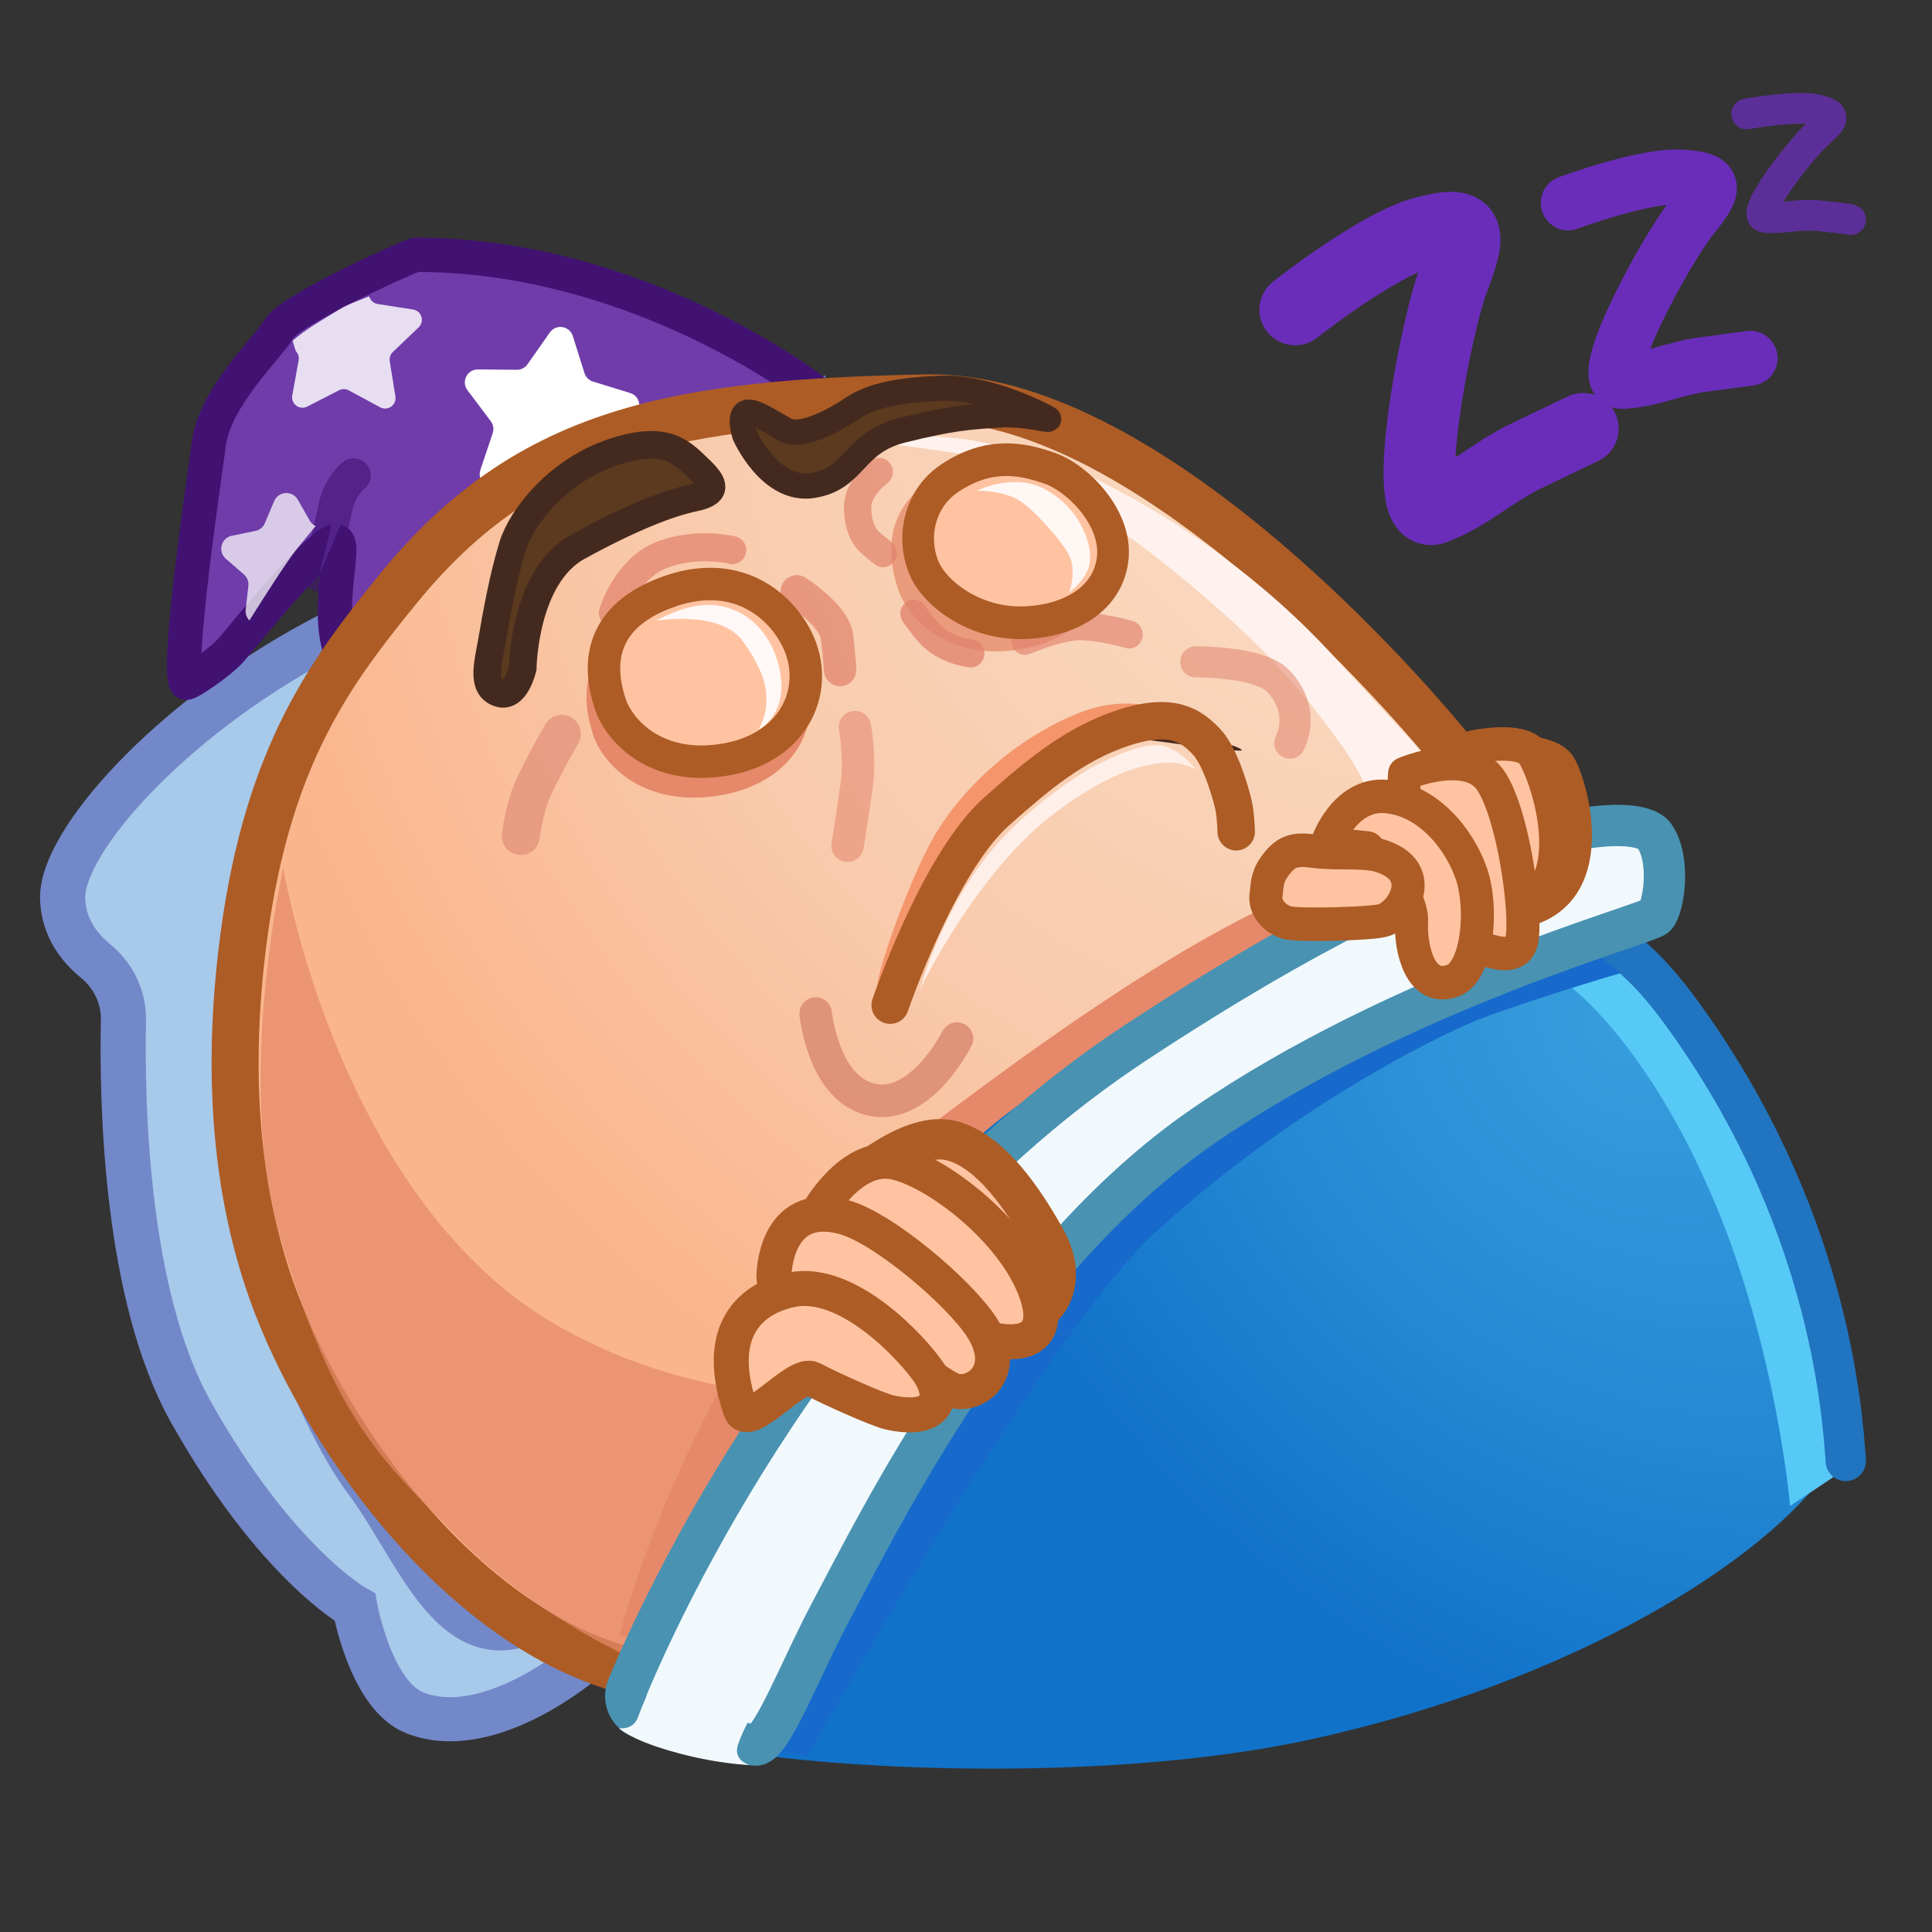 <svg xmlns="http://www.w3.org/2000/svg" xmlns:xlink="http://www.w3.org/1999/xlink" viewBox="0 0 512 512" width="512" height="512" style="width: 100%; height: 100%; transform: translate3d(0,0,0); content-visibility: visible;" preserveAspectRatio="xMidYMid meet"><rect x="0" y="0" width="512" height="512" fill="#333333" stroke="none"/><defs><clipPath id="__lottie_element_2"><rect width="512" height="512" x="0" y="0"></rect></clipPath><radialGradient id="__lottie_element_8" spreadMethod="pad" gradientUnits="userSpaceOnUse" cx="180.5" cy="-153.469" r="283.499" fx="103.215" fy="-82.778"><stop offset="0%" stop-color="rgb(55,158,221)"></stop><stop offset="55%" stop-color="rgb(36,136,211)"></stop><stop offset="100%" stop-color="rgb(17,114,201)"></stop></radialGradient><radialGradient id="__lottie_element_35" spreadMethod="pad" gradientUnits="userSpaceOnUse" cx="144.605" cy="-186.93" r="336.408" fx="144.605" fy="-186.93"><stop offset="0%" stop-color="rgb(249,223,201)"></stop><stop offset="64%" stop-color="rgb(249,202,171)"></stop><stop offset="100%" stop-color="rgb(250,181,140)"></stop></radialGradient></defs><g clip-path="url(#__lottie_element_2)"><g style="display: block;" transform="matrix(0.951,0,0,0.929,-15.816,78.473)" opacity="1"><g opacity="1" transform="matrix(1,0,0,1,176.275,222.048)"><path fill="rgb(167,201,234)" fill-opacity="1" d=" M66.074,-190.593 C66.074,-190.593 -30.246,-146.175 -71.235,-123.661 C-112.223,-101.147 -142.82,-66.242 -142.193,-49.986 C-141.875,-41.743 -137.408,-36.052 -133.081,-32.444 C-128.051,-28.251 -125.117,-22.059 -125.247,-15.512 C-125.724,8.46 -124.597,63.126 -106.493,96.184 C-82.793,139.46 -60.741,151.98 -60.741,151.98 C-60.741,151.98 -56.374,177.172 -44.001,182.11 C-22.745,190.593 3.982,166.487 3.982,166.487 C3.982,166.487 146.819,114.039 146.819,114.039 C146.819,114.039 66.074,-190.593 66.074,-190.593z"></path><path stroke-linecap="butt" stroke-linejoin="miter" fill-opacity="0" stroke-miterlimit="10" stroke="rgb(115,136,201)" stroke-opacity="1" stroke-width="12.582" d=" M66.074,-190.593 C66.074,-190.593 -30.246,-146.175 -71.235,-123.661 C-112.223,-101.147 -142.82,-66.242 -142.193,-49.986 C-141.875,-41.743 -137.408,-36.052 -133.081,-32.444 C-128.051,-28.251 -125.117,-22.059 -125.247,-15.512 C-125.724,8.46 -124.597,63.126 -106.493,96.184 C-82.793,139.46 -60.741,151.98 -60.741,151.98 C-60.741,151.98 -56.374,177.172 -44.001,182.11 C-22.745,190.593 3.982,166.487 3.982,166.487 C3.982,166.487 146.819,114.039 146.819,114.039 C146.819,114.039 66.074,-190.593 66.074,-190.593z"></path></g><g opacity="1" transform="matrix(1,0,0,1,136.827,244.024)"><path fill="rgb(115,136,201)" fill-opacity="1" d=" M-6.438,-143.395 C-6.438,-143.395 -60.517,-101.237 -60.003,-38.499 C-59.445,29.572 -35.453,80.904 -23.178,97.643 C-10.903,114.381 -1.975,141.163 18.111,142.279 C38.198,143.395 60.516,114.381 60.516,114.381 C60.516,114.381 9.184,-85.367 9.184,-85.367 C9.184,-85.367 -6.438,-143.395 -6.438,-143.395z"></path></g></g><g style="display: block;" transform="matrix(0.944,0,0,0.944,24.217,44.804)" opacity="1"><g opacity="1" transform="matrix(1,0,0,1,112.027,86.662)"><path fill="rgb(111,60,170)" fill-opacity="1" d=" M91.132,-24.154 C91.132,-24.154 42.212,-62.597 -20.95,-62.597 C-21.988,-62.597 -56.092,-47.32 -59.328,-41.852 C-62.563,-36.383 -77.248,-22.838 -79.035,-9.697 C-80.822,3.445 -87.961,51.851 -85.49,57.5 C-85.207,58.146 -75.898,51.903 -72.781,48.32 C-69.664,44.738 -48.481,18.402 -43.621,17.777 C-38.761,17.151 -51.474,48.475 -34.457,58.453 C-27.391,62.597 3.994,42.712 3.994,42.712 C3.994,42.712 91.132,-24.154 91.132,-24.154z"></path><path stroke-linecap="round" stroke-linejoin="round" fill-opacity="0" stroke="rgb(65,18,114)" stroke-opacity="1" stroke-width="9.626" d=" M91.132,-24.154 C91.132,-24.154 42.212,-62.597 -20.95,-62.597 C-21.988,-62.597 -56.092,-47.32 -59.328,-41.852 C-62.563,-36.383 -77.248,-22.838 -79.035,-9.697 C-80.822,3.445 -87.961,51.851 -85.49,57.5 C-85.207,58.146 -75.898,51.903 -72.781,48.32 C-69.664,44.738 -48.481,18.402 -43.621,17.777 C-38.761,17.151 -51.474,48.475 -34.457,58.453 C-27.391,62.597 3.994,42.712 3.994,42.712 C3.994,42.712 91.132,-24.154 91.132,-24.154z"></path></g><g opacity="1" transform="matrix(1,0,0,1,71.29,96.886)"><path fill="rgb(111,60,170)" fill-opacity="1" d=" M7.323,-16.871 C7.323,-16.871 -1.563,-7.843 -2.775,-1.911 C-3.987,4.022 -7.323,16.871 -7.323,16.871"></path></g><g opacity="0.59" transform="matrix(1,0,0,1,71.29,96.886)"><path stroke-linecap="round" stroke-linejoin="round" fill-opacity="0" stroke="rgb(65,18,114)" stroke-opacity="1" stroke-width="9.626" d=" M2.323,-10.871 C2.323,-10.871 -1.563,-7.843 -2.775,-1.911 C-3.987,4.022 -7.323,16.871 -7.323,16.871"></path></g><g opacity="1" transform="matrix(1,0,0,1,130.258,64.876)"><path fill="rgb(255,255,255)" fill-opacity="1" d=" M6.003,27.675 C6.003,27.675 -2.764,21.18 -2.764,21.18 C-3.726,20.467 -4.977,20.274 -6.109,20.663 C-6.109,20.663 -16.43,24.201 -16.43,24.201 C-19.282,25.179 -22.018,22.463 -21.059,19.605 C-21.059,19.605 -17.591,9.26 -17.591,9.26 C-17.21,8.125 -17.413,6.874 -18.132,5.917 C-18.132,5.917 -24.687,-2.804 -24.687,-2.804 C-26.499,-5.214 -24.76,-8.655 -21.745,-8.627 C-21.745,-8.627 -10.835,-8.525 -10.835,-8.525 C-9.638,-8.514 -8.512,-9.094 -7.824,-10.074 C-7.824,-10.074 -1.555,-19.002 -1.555,-19.002 C0.177,-21.47 3.988,-20.881 4.892,-18.005 C4.892,-18.005 8.167,-7.596 8.167,-7.596 C8.526,-6.454 9.425,-5.563 10.569,-5.212 C10.569,-5.212 20.999,-2.008 20.999,-2.008 C23.881,-1.123 24.498,2.683 22.042,4.433 C22.042,4.433 13.156,10.762 13.156,10.762 C12.18,11.457 11.61,12.588 11.629,13.785 C11.629,13.785 11.806,24.693 11.806,24.693 C11.855,27.708 8.426,29.47 6.003,27.675z"></path></g><g opacity="1" transform="matrix(1,0,0,1,71.293,53.383)"><path fill="rgb(255,255,255)" fill-opacity="0.83" d=" M19.008,-13.955 C19.008,-13.955 9.101,-15.497 9.101,-15.497 C8.15,-15.645 7.333,-16.251 6.917,-17.119 C6.917,-17.119 6.663,-17.649 6.663,-17.649 C4.206,-16.639 0.734,-15.451 -1.506,-14.072 C-6.593,-10.942 -11.001,-8.514 -14.816,-5.185 C-14.816,-5.185 -13.923,-2.297 -13.923,-2.297 C-13.24,-1.617 -12.935,-0.645 -13.107,0.303 C-13.107,0.303 -14.901,10.163 -14.901,10.163 C-15.335,12.55 -12.843,14.4 -10.684,13.292 C-10.684,13.292 -1.767,8.718 -1.767,8.718 C-0.909,8.278 0.11,8.289 0.958,8.746 C0.958,8.746 9.781,13.498 9.781,13.498 C11.918,14.649 14.446,12.85 14.06,10.455 C14.06,10.455 12.466,0.561 12.466,0.561 C12.312,-0.391 12.637,-1.357 13.334,-2.022 C13.334,-2.022 20.58,-8.945 20.58,-8.945 C22.335,-10.621 21.406,-13.582 19.008,-13.955z"></path></g><g opacity="1" transform="matrix(1,0,0,1,49.718,108.831)"><path fill="rgb(255,255,255)" fill-opacity="0.73" d=" M-5.647,8.188 C-5.647,8.188 -6.401,14.868 -6.401,14.868 C-6.538,16.078 -6.097,17.137 -5.358,17.884 C-1.154,11.198 5.174,1.299 7.886,-2.092 C9.608,-4.244 11.553,-6.583 13.26,-8.61 C12.559,-8.931 11.964,-9.463 11.573,-10.152 C11.573,-10.152 8.257,-15.999 8.257,-15.999 C6.738,-18.679 2.805,-18.453 1.602,-15.617 C1.602,-15.617 -1.022,-9.428 -1.022,-9.428 C-1.5,-8.302 -2.501,-7.483 -3.699,-7.238 C-3.699,-7.238 -10.285,-5.891 -10.285,-5.891 C-13.303,-5.274 -14.304,-1.464 -11.978,0.557 C-11.978,0.557 -6.903,4.965 -6.903,4.965 C-5.979,5.767 -5.51,6.972 -5.647,8.188z"></path></g></g><g style="display: block;" transform="matrix(0.944,0,0,0.944,40.025,66.992)" opacity="1"><g opacity="1" transform="matrix(1,0,0,1,209.899,218.549)"><path fill="url(#__lottie_element_35)" fill-opacity="1" d=" M-174.286,77.603 C-184.697,50.973 -189.693,16.435 -183.758,-27.358 C-176.902,-77.604 -159.452,-101.03 -140.439,-124.318 C-103.768,-169.368 -61.48,-176.46 7.741,-177.814 C68.304,-178.999 139.109,-97.886 151.847,-82.866 C164.584,-67.846 167.235,-63.053 169.889,-31.872 C172.544,-0.691 176.922,48.368 176.658,57.449 C176.394,66.531 168.293,94.105 153.128,107.509 C137.962,120.912 123.511,138.821 106.841,148.864 C90.17,158.907 58.847,163.933 23.619,172.974 C-25.467,185.572 -49.278,187.035 -75.781,179.607 C-121.774,167.724 -159.373,115.752 -174.286,77.603z"></path><path stroke-linecap="butt" stroke-linejoin="miter" fill-opacity="0" stroke-miterlimit="10" stroke="rgb(173,92,37)" stroke-opacity="1" stroke-width="13.191" d=" M-174.286,77.603 C-184.697,50.973 -189.693,16.435 -183.758,-27.358 C-176.902,-77.604 -159.452,-101.03 -140.439,-124.318 C-103.768,-169.368 -61.48,-176.46 7.741,-177.814 C68.304,-178.999 139.109,-97.886 151.847,-82.866 C164.584,-67.846 167.235,-63.053 169.889,-31.872 C172.544,-0.691 176.922,48.368 176.658,57.449 C176.394,66.531 168.293,94.105 153.128,107.509 C137.962,120.912 123.511,138.821 106.841,148.864 C90.17,158.907 58.847,163.933 23.619,172.974 C-25.467,185.572 -49.278,187.035 -75.781,179.607 C-121.774,167.724 -159.373,115.752 -174.286,77.603z"></path></g><g opacity="1" transform="matrix(1,0,0,1,292.942,184.499)"><path fill="rgb(255,242,238)" fill-opacity="1" d=" M-54.368,-125.391 C-36.216,-117.774 -18.561,-106.321 2.694,-88.016 C19.875,-73.22 29.477,-62.712 41.061,-46.533 C54.206,-28.175 52.322,-17.717 57.476,9.708 C61.652,31.926 67.564,73.887 66.945,86.71 C66.327,99.532 66.636,117.92 61.775,128.161 C58.835,134.354 48.039,150.289 48.039,150.289 C48.039,150.289 63.45,135.333 70.138,121.958 C76.826,108.582 74.426,93.524 73.285,83.034 C70.681,59.087 85.373,-2.164 82.666,-13.945 C78.777,-30.874 59.252,-48.687 39.833,-70.374 C20.415,-92.062 -7.986,-112.931 -37.422,-125.391 C-41.682,-127.194 -59.369,-131.634 -65.489,-132.274 C-84.756,-134.289 -98.534,-133.26 -99.523,-132.736 C-100.826,-132.045 -63.173,-129.086 -54.368,-125.391z"></path></g><g opacity="0.72" transform="matrix(1,0,0,1,234.237,294.436)"><path fill="rgb(229,137,106)" fill-opacity="1" d=" M-197.106,-121.73 C-197.106,-121.73 -181.687,-27.501 -118.933,7.451 C-78.999,29.693 -41.948,25.829 -20.434,31.281 C23.781,42.486 42.565,83.081 70.723,80.39 C91.627,78.392 179.357,67.534 179.357,67.534 C179.357,67.534 176.152,74.713 140.627,85.168 C111.53,93.731 48.877,106.242 13.626,112.556 C0.259,114.951 -44.549,118.987 -71.156,111.032 C-97.763,103.076 -127.723,87.264 -148.497,65.86 C-169.27,44.456 -182.495,33.988 -197.957,-17.94 C-210.855,-61.258 -197.106,-121.73 -197.106,-121.73z"></path></g></g><g style="display: block;" transform="matrix(0.945,0,0,0.945,164.195,228.066)" opacity="1"><g opacity="1" transform="matrix(1,0,0,1,123.529,117.606)"><path fill="rgb(229,137,106)" fill-opacity="1" d=" M-123.528,99.601 C-123.528,99.601 -98.903,4.014 -33.766,-45.236 C31.37,-94.485 71.882,-115.933 100.479,-117.522 C129.076,-119.11 122.986,-97.663 122.986,-97.663 C122.986,-97.663 102.862,-36.498 102.862,-36.498 C102.862,-36.498 -16.291,49.292 -16.291,49.292 C-16.291,49.292 -51.242,117.606 -51.242,117.606 C-51.242,117.606 -123.528,99.601 -123.528,99.601z"></path></g></g><g style="display: block;" transform="matrix(0.944,0,0,0.944,196.429,163.785)" opacity="1"><g opacity="1" transform="matrix(1,0,0,1,0,0)"><g opacity="1" transform="matrix(1,0,0,1,153.713,88.544)"><path stroke-linecap="round" stroke-linejoin="round" fill-opacity="0" stroke="rgb(209,122,98)" stroke-opacity="1" stroke-width="7.876" d=" M-2.501,-12.14 C-2.501,-12.14 2.501,-8.427 2.476,-0.354 C2.451,7.719 0.015,12.14 0.015,12.14"></path></g><g opacity="1" transform="matrix(1,0,0,1,41.717,121.511)"><path stroke-linecap="round" stroke-linejoin="round" fill-opacity="0" stroke="rgb(209,122,98)" stroke-opacity="0.66" stroke-width="9.151" d=" M-20.808,-10.474 C-20.808,-10.474 -19.05,7.245 -8.413,12.501 C7.046,20.139 18.839,-3.432 18.839,-3.432"></path></g><g opacity="1" transform="matrix(1,0,0,1,82.902,62.534)"><path fill="rgb(244,149,108)" fill-opacity="1" d=" M44.166,-32.357 C44.166,-32.357 30.917,-43.528 11.747,-35.819 C-6.787,-28.366 -22.828,-13.258 -30.576,2.109 C-38.325,17.475 -46.093,41.258 -44.458,41.302 C-42.822,41.345 -25.252,8.435 -15.114,-2.542 C-4.975,-13.519 6.443,-20.878 11.866,-23.391 C17.29,-25.904 44.166,-32.357 44.166,-32.357z"></path></g><g opacity="1" transform="matrix(1,0,0,1,140.296,20.652)"><path stroke-linecap="round" stroke-linejoin="round" fill-opacity="0" stroke="rgb(226,131,109)" stroke-opacity="0.54" stroke-width="8.747" d=" M-12.677,-8.356 C-12.677,-8.356 5.149,-8.478 10.371,-3.058 C18.677,5.564 13.701,14.478 13.701,14.478"></path></g><g opacity="1" transform="matrix(1,0,0,1,0,0)"><path fill="rgb(68,42,30)" fill-opacity="1" d=" M69.742,55.922 C44.29,80.068 39.716,110.085 39.716,110.085 C39.716,110.085 51.138,53.093 96.384,34.378 C104.279,31.112 131.354,37.607 140.559,37.185 C140.582,35.272 103.261,24.123 69.742,55.922z"></path></g><g opacity="1" transform="matrix(1,0,0,1,91.857,63.471)"><path stroke-linecap="round" stroke-linejoin="round" fill-opacity="0" stroke="rgb(173,92,37)" stroke-opacity="1" stroke-width="10.502" d=" M-50.04,45.209 C-50.04,45.209 -36.47,5.35 -20.253,-9.081 C-9.308,-18.821 1.416,-28.051 15.372,-32.633 C29.327,-37.216 34.583,-33.091 38.736,-28.781 C42.889,-24.47 46.059,-12.754 46.529,-10.049 C46.999,-7.344 47.105,-3.465 47.105,-3.465"></path></g><g opacity="1" transform="matrix(1,0,0,1,91.005,64.539)"><path fill="rgb(255,239,233)" fill-opacity="1" d=" M-40.855,39.755 C-40.855,39.755 -24.912,6.355 -2.335,-10.282 C12.465,-21.188 20.406,-22.728 24.666,-23.54 C32.638,-25.059 36.675,-21.911 36.675,-21.911 C36.675,-21.911 32.775,-27.245 27.654,-28.604 C23.284,-29.763 15.304,-26.753 8.062,-22.917 C0.82,-19.082 -13.549,-8.526 -22.002,2.238 C-35.432,19.342 -40.855,39.755 -40.855,39.755z"></path></g></g></g><g style="display: block;" transform="matrix(0.944,0,0,0.944,130.15,97.94)" opacity="1"><g opacity="1" transform="matrix(0.976,0,0,1.006,8.484,0.708)"><g opacity="1" transform="matrix(1,0,0,1,137.848,50.761)"><path fill="rgb(229,137,106)" fill-opacity="0.75" d=" M-29.566,9.613 C-26.885,17.738 -15.305,30.379 6.631,26.415 C28.567,22.451 36.058,4.04 28.751,-10.438 C23.341,-21.158 9.44,-32.55 -12.227,-24.387 C-28.576,-18.228 -35.009,-6.88 -29.566,9.613z"></path></g><g opacity="1" transform="matrix(1,0,0,1,159.825,72.784)"><path stroke-linecap="round" stroke-linejoin="round" fill-opacity="0" stroke="rgb(226,131,109)" stroke-opacity="0.65" stroke-width="7.775" d=" M-15.026,2.237 C-15.026,2.237 -4.227,-2.238 1.978,-1.849 C8.183,-1.46 15.026,0.441 15.026,0.441"></path></g><g opacity="1" transform="matrix(1,0,0,1,121.1,72.961)"><path stroke-linecap="round" stroke-linejoin="round" fill-opacity="0" stroke="rgb(226,131,109)" stroke-opacity="0.78" stroke-width="7.775" d=" M-8.208,-5.561 C-8.208,-5.561 -4.985,-1.076 -2.913,0.795 C1.704,4.963 8.208,5.561 8.208,5.561"></path></g><g opacity="1" transform="matrix(1,0,0,1,100.405,39.195)"><path stroke-linecap="round" stroke-linejoin="round" fill-opacity="0" stroke="rgb(226,131,109)" stroke-opacity="0.7" stroke-width="7.876" d=" M2.506,-11.333 C2.506,-11.333 -3.674,-6.971 -3.673,-1.663 C-3.671,3.644 -1.892,6.626 -0.457,8.003 C0.977,9.381 3.674,11.333 3.674,11.333"></path></g><g opacity="1" transform="matrix(1,0,0,1,141.932,46.396)"><path fill="rgb(255,195,161)" fill-opacity="1" d=" M-26.178,8.125 C-29.651,-0.091 -27.694,-11.108 -18.469,-16.949 C-7.944,-23.611 1.053,-22.708 10.21,-19.501 C18.213,-16.699 29.651,-5.581 28.134,5.91 C26.57,17.754 14.355,23.611 1.247,23.548 C-11.861,23.486 -23.077,15.461 -26.178,8.125z"></path></g><g opacity="1" transform="matrix(1,0,0,1,141.932,46.396)"><path stroke-linecap="round" stroke-linejoin="round" fill-opacity="0" stroke="rgb(173,92,37)" stroke-opacity="1" stroke-width="9.114" d=" M-26.178,8.125 C-29.651,-0.091 -27.694,-11.108 -18.469,-16.949 C-7.944,-23.611 1.053,-22.708 10.21,-19.501 C18.213,-16.699 29.651,-5.581 28.134,5.91 C26.57,17.754 14.355,23.611 1.247,23.548 C-11.861,23.486 -23.077,15.461 -26.178,8.125z"></path></g><g opacity="1" transform="matrix(1,0,0,1,147.796,44.717)"><path fill="rgb(255,247,244)" fill-opacity="1" d=" M-16.771,-11.619 C-16.771,-11.619 -6.154,-16.765 2.855,-12.016 C13.874,-6.207 16.771,4.846 15.574,9.202 C14.378,13.558 9.808,16.765 9.808,16.765 C9.808,16.765 12.079,10.631 9.689,6.241 C7.298,1.852 -1.013,-6.937 -4.809,-9.045 C-9.718,-11.771 -16.771,-11.619 -16.771,-11.619z"></path></g></g><g opacity="1" transform="matrix(1,0,0,1,3,2)"><g opacity="1" transform="matrix(1,0,0,1,55.236,91.008)"><path fill="rgb(229,137,106)" fill-opacity="1" d=" M-29.567,9.613 C-26.886,17.738 -15.305,30.379 6.631,26.415 C28.567,22.451 36.057,4.04 28.75,-10.438 C23.34,-21.158 9.44,-32.55 -12.227,-24.387 C-28.576,-18.228 -35.01,-6.88 -29.567,9.613z"></path></g><g opacity="1" transform="matrix(1,0,0,1,94.645,109.774)"><path stroke-linecap="round" stroke-linejoin="round" fill-opacity="0" stroke="rgb(226,131,109)" stroke-opacity="0.53" stroke-width="9.114" d=" M4.489,-11.392 C4.489,-11.392 6.076,-3.029 4.96,5.026 C3.843,13.081 2.424,21.892 2.424,21.892"></path></g><g opacity="1" transform="matrix(1,0,0,1,88.897,71.292)"><path stroke-linecap="round" stroke-linejoin="round" fill-opacity="0" stroke="rgb(226,131,109)" stroke-opacity="0.73" stroke-width="9.114" d=" M-6.07,-11.028 C-6.07,-11.028 4.487,-4.288 5.206,1.709 C5.924,7.705 6.07,11.028 6.07,11.028"></path></g><g opacity="1" transform="matrix(1,0,0,1,11.092,114.601)"><path stroke-linecap="round" stroke-linejoin="round" fill-opacity="0" stroke="rgb(214,120,105)" stroke-opacity="0.49" stroke-width="10.691" d=" M5.747,-14.328 C5.747,-14.328 -0.474,-3.533 -2.71,1.961 C-4.946,7.456 -5.747,14.328 -5.747,14.328"></path></g><g opacity="1" transform="matrix(1,0,0,1,47.927,56.247)"><path stroke-linecap="round" stroke-linejoin="round" fill-opacity="0" stroke="rgb(226,131,109)" stroke-opacity="0.72" stroke-width="7.876" d=" M-16.756,10.03 C-16.756,10.03 -12.902,-2.507 -2.892,-6.268 C7.117,-10.03 16.756,-7.568 16.756,-7.568"></path></g><g opacity="1" transform="matrix(1,0,0,1,57.484,82.129)"><path fill="rgb(255,195,161)" fill-opacity="1" d=" M-27.046,9.719 C-24.599,17.192 -14.122,28.848 5.61,25.296 C25.343,21.743 32.012,4.864 25.376,-8.462 C20.462,-18.329 7.902,-28.848 -11.571,-21.438 C-26.266,-15.847 -32.012,-5.45 -27.046,9.719z"></path><path stroke-linecap="round" stroke-linejoin="round" fill-opacity="0" stroke="rgb(173,92,37)" stroke-opacity="1" stroke-width="9.114" d=" M-27.046,9.719 C-24.599,17.192 -14.122,28.848 5.61,25.296 C25.343,21.743 32.012,4.864 25.376,-8.462 C20.462,-18.329 7.902,-28.848 -11.571,-21.438 C-26.266,-15.847 -32.012,-5.45 -27.046,9.719z"></path></g><g opacity="1" transform="matrix(1,0,0,1,62.301,81.317)"><path fill="rgb(255,248,246)" fill-opacity="1" d=" M-18.91,-12.823 C-18.91,-12.823 -0.863,-15.869 5.392,-7.019 C11.647,1.83 12.115,6.224 11.957,10.405 C11.798,14.585 9.706,17.814 9.706,17.814 C9.706,17.814 18.91,13.346 15.388,-0.399 C12.641,-11.119 4.907,-16.603 -2.865,-17.208 C-10.636,-17.814 -18.91,-12.823 -18.91,-12.823z"></path></g></g></g><g style="display: block;" transform="matrix(0.944,0,0,0.944,104.135,85.667)" opacity="1"><g opacity="1" transform="matrix(0.999,0.046,-0.046,0.999,58.169,68.505)"><path fill="rgb(91,58,31)" fill-opacity="1" d=" M-20.412,29.233 C-20.412,29.233 -21.305,3.578 -6.542,-5.453 C8.221,-14.484 18.648,-18.971 25.318,-20.688 C31.861,-22.373 31.389,-24.599 26.443,-28.872 C21.496,-33.145 16.965,-38.167 2.074,-32.422 C-12.817,-26.678 -22.529,-13.383 -24.757,-4.969 C-26.984,3.446 -28.502,14.879 -29.348,21.681 C-30.193,28.483 -31.86,34.926 -26.906,36.547 C-21.952,38.168 -20.412,29.233 -20.412,29.233z"></path><path stroke-linecap="butt" stroke-linejoin="miter" fill-opacity="0" stroke-miterlimit="10" stroke="rgb(68,42,30)" stroke-opacity="1" stroke-width="7.764" d=" M-20.412,29.233 C-20.412,29.233 -21.305,3.578 -6.542,-5.453 C8.221,-14.484 18.648,-18.971 25.318,-20.688 C31.861,-22.373 31.389,-24.599 26.443,-28.872 C21.496,-33.145 16.965,-38.167 2.074,-32.422 C-12.817,-26.678 -22.529,-13.383 -24.757,-4.969 C-26.984,3.446 -28.502,14.879 -29.348,21.681 C-30.193,28.483 -31.86,34.926 -26.906,36.547 C-21.952,38.168 -20.412,29.233 -20.412,29.233z"></path></g><g opacity="1" transform="matrix(1,0,0,1,142.011,32.609)"><path fill="rgb(91,58,31)" fill-opacity="1" d=" M-43.278,-1.272 C-43.278,-1.272 -36.221,14.886 -24.117,12.923 C-12.014,10.96 -13.035,0.901 1.018,-2.586 C15.072,-6.072 19.406,-6.273 28.293,-6.865 C36.315,-7.4 44.972,-4.336 41.128,-6.329 C37.284,-8.322 23.48,-14.887 11.714,-14.352 C0.037,-13.821 -7.456,-12.506 -13.421,-8.469 C-19.386,-4.433 -27.76,-0.593 -31.604,-2.586 C-35.448,-4.578 -40.842,-8.484 -42.907,-7.496 C-44.972,-6.507 -43.278,-1.272 -43.278,-1.272z"></path><path stroke-linecap="butt" stroke-linejoin="miter" fill-opacity="0" stroke-miterlimit="10" stroke="rgb(68,42,30)" stroke-opacity="1" stroke-width="7.089" d=" M-43.278,-1.272 C-43.278,-1.272 -36.221,14.886 -24.117,12.923 C-12.014,10.96 -13.035,0.901 1.018,-2.586 C15.072,-6.072 19.406,-6.273 28.293,-6.865 C36.315,-7.4 44.972,-4.336 41.128,-6.329 C37.284,-8.322 23.48,-14.887 11.714,-14.352 C0.037,-13.821 -7.456,-12.506 -13.421,-8.469 C-19.386,-4.433 -27.76,-0.593 -31.604,-2.586 C-35.448,-4.578 -40.842,-8.484 -42.907,-7.496 C-44.972,-6.507 -43.278,-1.272 -43.278,-1.272z"></path></g></g><g style="display: block;" transform="matrix(0.945,0,0,0.945,137.834,187.607)" opacity="1"><g opacity="1" transform="matrix(1,0,0,1,204.763,174.12)"><path fill="url(#__lottie_element_8)" fill-opacity="1" d=" M70.768,-125.238 C84.858,-101.221 93.882,-120.522 118.428,-91.875 C155.786,-48.276 169.793,28.003 162.204,39.163 C145.209,64.156 91.95,98.769 16.751,115.185 C-29.297,125.238 -92.187,124.95 -134.174,119.952 C-159.026,116.993 -169.794,98.208 -169.794,98.208 C-169.794,98.208 -120.713,-9.866 -62.684,-52.952 C-4.655,-96.039 55.675,-114.911 55.675,-114.911 C55.675,-114.911 70.768,-125.238 70.768,-125.238z"></path></g><g opacity="1" transform="matrix(1,0,0,1,335.72,147.649)"><path fill="rgb(87,201,247)" fill-opacity="1" d=" M-41.145,-69.426 C-41.145,-69.426 -19.537,-53.735 -0.733,-9.035 C16.668,32.328 20.429,76.149 20.429,76.149 C20.429,76.149 32.423,68.155 32.423,68.155 C32.423,68.155 35.144,41.547 22.884,0.681 C10.625,-40.184 -27.243,-73.15 -27.243,-73.15 C-27.243,-73.15 -41.145,-69.426 -41.145,-69.426z"></path></g><g opacity="1" transform="matrix(1,0,0,1,204.102,159.778)"><path stroke-linecap="round" stroke-linejoin="round" fill-opacity="0" stroke="rgb(33,116,191)" stroke-opacity="1" stroke-width="11.316" d=" M-169.132,112.55 C-169.132,112.55 -120.994,-0.542 -61.201,-43.694 C-1.409,-86.846 64.067,-111.153 64.067,-111.153 C64.067,-111.153 77.8,-116.55 77.8,-116.55 C92.28,-92.548 100.08,-103.864 121.755,-74.044 C162.575,-17.886 166.59,36.027 167.664,51.384"></path></g><g opacity="1" transform="matrix(1,0,0,1,180.649,173.463)"><path fill="rgb(23,106,204)" fill-opacity="1" d=" M-100,120.609 C-100,120.609 -34.154,2.751 -2.824,-26.081 C33.716,-59.709 72.817,-79.53 85.878,-85.128 C96.999,-89.894 128.067,-99.161 128.067,-99.161 C128.067,-99.161 100.441,-120.609 100.441,-120.609 C100.441,-120.609 -13.945,-67.387 -36.982,-48.323 C-60.018,-29.258 -128.067,116.372 -128.067,116.372 C-128.067,116.372 -100,120.609 -100,120.609z"></path></g><g opacity="1" transform="matrix(1,0,0,1,175.921,160.22)"><path fill="rgb(242,249,252)" fill-opacity="1" d=" M-143.62,122.122 C-146.088,120.336 -146.943,117.126 -145.788,114.355 C-137.226,93.803 -91.37,-8.324 -3.453,-66.245 C94.633,-130.864 137.435,-131.242 142.189,-124.326 C146.944,-117.411 144.672,-104.013 142.505,-101.805 C140.337,-99.598 71.219,-81.183 15.647,-42.958 C-39.926,-4.733 -75.661,68.598 -88.558,92.738 C-97.617,109.696 -105.587,131.243 -110.06,130.631 C-117.2,129.653 -141.024,124.001 -143.62,122.122z"></path><path stroke-linecap="butt" stroke-linejoin="miter" fill-opacity="0" stroke-miterlimit="10" stroke="rgb(73,146,178)" stroke-opacity="1" stroke-width="11.591" d=" M-143.62,122.122 C-146.088,120.336 -146.943,117.126 -145.788,114.355 C-137.226,93.803 -91.37,-8.324 -3.453,-66.245 C94.633,-130.864 137.435,-131.242 142.189,-124.326 C146.944,-117.411 144.672,-104.013 142.505,-101.805 C140.337,-99.598 71.219,-81.183 15.647,-42.958 C-39.926,-4.733 -75.661,68.598 -88.558,92.738 C-97.617,109.696 -105.587,131.243 -110.06,130.631 C-117.2,129.653 -141.024,124.001 -143.62,122.122z"></path></g><g opacity="1" transform="matrix(1,0,0,1,47.195,283.789)"><path fill="rgb(242,249,252)" fill-opacity="1" d=" M20.083,-5.473 C20.083,-5.473 15.361,2.25 13.861,7.104 C12.505,11.489 17.214,12.665 17.214,12.665 C17.214,12.665 7.858,12.401 -4.499,8.87 C-9.727,7.377 -15.62,5.34 -19.327,2.516 C-20.083,1.94 -15.62,3.574 -14.031,-1.016 C-13.333,-3.031 -11.736,-6.664 -11.736,-6.664 C-11.736,-6.664 2.562,-12.665 2.562,-12.665 C2.562,-12.665 20.083,-5.473 20.083,-5.473z"></path></g></g><g style="display: block;" transform="matrix(1,0,0,1,323.967,-26.013)" opacity="1"><g opacity="1" transform="matrix(0.967,0.096,-0.096,0.967,118.861,100.895)"><path stroke-linecap="round" stroke-linejoin="round" fill-opacity="0" stroke="rgb(106,45,186)" stroke-opacity="1" stroke-width="14.944" d=" M-30.05,-18.838 C-30.05,-18.838 -10.242,-28.49 -0.194,-28.913 C9.855,-29.336 9.792,-27.187 3.789,-18.044 C-2.213,-8.9 -18.387,29.336 -10.466,28.134 C-2.545,26.933 2.98,23.267 10.739,21.431 C19.475,19.364 23.537,18.395 23.537,18.395"></path></g></g><g style="display: none;"><g><path stroke-linecap="round" stroke-linejoin="round" fill-opacity="0"></path></g></g><g style="display: block;" transform="matrix(1,0,0,1,314.967,-29.013)" opacity="1"><g opacity="1" transform="matrix(1.236,-0.27,0.27,1.236,70.483,126.235)"><path stroke-linecap="round" stroke-linejoin="round" fill-opacity="0" stroke="rgb(106,45,186)" stroke-opacity="1" stroke-width="14.944" d=" M-30.05,-18.838 C-30.05,-18.838 -10.242,-28.49 -0.194,-28.913 C9.855,-29.336 9.792,-27.187 3.789,-18.044 C-2.213,-8.9 -18.387,29.336 -10.466,28.134 C-2.545,26.933 2.98,23.267 10.739,21.431 C19.475,19.364 23.537,18.395 23.537,18.395"></path></g></g><g style="display: block;" transform="matrix(1,0,0,1,323.967,-26.013)" opacity="1"><g opacity="0.743" transform="matrix(0.526,0.143,-0.143,0.526,153.306,70.302)"><path stroke-linecap="round" stroke-linejoin="round" fill-opacity="0" stroke="rgb(106,45,186)" stroke-opacity="1" stroke-width="14.944" d=" M-32.233,-18.023 C-32.233,-18.023 -10.242,-28.49 -0.194,-28.913 C9.855,-29.336 9.792,-27.187 3.789,-18.044 C-2.213,-8.9 -18.387,29.336 -10.466,28.134 C-2.545,26.933 4.601,22.138 15.42,20.38 C32.233,17.647 29.874,18.317 29.874,18.317"></path></g></g><g style="display: none;"><g><path stroke-linecap="round" stroke-linejoin="round" fill-opacity="0"></path></g></g><g style="display: block;" transform="matrix(1.095,-0.035,0.036,1.109,306.074,173.797)" opacity="1"><g opacity="1" transform="matrix(1,0,0,1,91.086,44.948)"><path fill="rgb(255,195,161)" fill-opacity="1" d=" M-10.189,-19.678 C-10.189,-19.678 3.392,-19.902 5.901,-15.557 C8.411,-11.212 14.989,13.747 -2.873,18.429 C-8.493,19.902 -8.022,10.725 -8.779,7.112 C-9.537,3.499 -14.989,-11.273 -14.989,-11.273 C-14.989,-11.273 -10.189,-19.678 -10.189,-19.678z"></path></g><g opacity="1" transform="matrix(1,0,0,1,91.086,44.948)"><path stroke-linecap="round" stroke-linejoin="round" fill-opacity="0" stroke="rgb(173,92,37)" stroke-opacity="1" stroke-width="8" d=" M-10.189,-19.678 C-10.189,-19.678 3.392,-19.902 5.901,-15.557 C8.411,-11.212 14.989,13.747 -2.873,18.429 C-8.493,19.902 -8.022,10.725 -8.779,7.112 C-9.537,3.499 -14.989,-11.273 -14.989,-11.273 C-14.989,-11.273 -10.189,-19.678 -10.189,-19.678z"></path></g><g opacity="1" transform="matrix(1,0,0,1,87.461,43.904)"><path fill="rgb(255,195,161)" fill-opacity="1" d=" M-11.121,-19.701 C-11.121,-19.701 0.529,-21.819 3.177,-17.583 C5.825,-13.346 14.298,12.073 -0.53,19.487 C-5.195,21.819 -5.825,12.073 -6.884,8.366 C-7.944,4.659 -14.298,-10.169 -14.298,-10.169 C-14.298,-10.169 -11.121,-19.701 -11.121,-19.701z"></path></g><g opacity="1" transform="matrix(1,0,0,1,87.461,43.904)"><path stroke-linecap="round" stroke-linejoin="round" fill-opacity="0" stroke="rgb(173,92,37)" stroke-opacity="1" stroke-width="8" d=" M-11.121,-19.701 C-11.121,-19.701 0.529,-21.819 3.177,-17.583 C5.825,-13.346 14.298,12.073 -0.53,19.487 C-5.195,21.819 -5.825,12.073 -6.884,8.366 C-7.944,4.659 -14.298,-10.169 -14.298,-10.169 C-14.298,-10.169 -11.121,-19.701 -11.121,-19.701z"></path></g><g opacity="1" transform="matrix(1,0,0,1,73.459,50.686)"><path fill="rgb(255,195,161)" fill-opacity="1" d=" M-14.033,-20.653 C-14.033,-20.653 1.324,-26.478 6.62,-18.535 C11.916,-10.591 14.564,13.769 12.975,20.124 C11.386,26.478 1.324,20.653 -0.794,19.594 C-2.912,18.535 -1.854,-1.589 -3.443,-3.707 C-5.031,-5.825 -14.564,-14.828 -14.564,-14.828 C-14.564,-14.828 -14.033,-20.653 -14.033,-20.653z"></path></g><g opacity="1" transform="matrix(1,0,0,1,73.459,50.686)"><path stroke-linecap="round" stroke-linejoin="round" fill-opacity="0" stroke="rgb(173,92,37)" stroke-opacity="1" stroke-width="8" d=" M-14.033,-20.653 C-14.033,-20.653 1.324,-26.478 6.62,-18.535 C11.916,-10.591 14.564,13.769 12.975,20.124 C11.386,26.478 1.324,20.653 -0.794,19.594 C-2.912,18.535 -1.854,-1.589 -3.443,-3.707 C-5.031,-5.825 -14.564,-14.828 -14.564,-14.828 C-14.564,-14.828 -14.033,-20.653 -14.033,-20.653z"></path></g><g opacity="1" transform="matrix(1,0,0,1,58.763,58.365)"><path fill="rgb(255,195,161)" fill-opacity="1" d=" M-18.667,-12.18 C-18.667,-12.18 -14.167,-24.095 -4.105,-23.036 C5.957,-21.977 13.371,-12.445 16.019,-3.972 C18.667,4.501 16.773,19.431 10.723,21.448 C2.779,24.095 0.661,13.504 1.191,7.149 C1.802,-0.182 -8.87,-10.856 -8.87,-10.856 C-8.87,-10.856 -18.667,-12.18 -18.667,-12.18z"></path></g><g opacity="1" transform="matrix(1,0,0,1,58.763,58.365)"><path stroke-linecap="round" stroke-linejoin="round" fill-opacity="0" stroke="rgb(173,92,37)" stroke-opacity="1" stroke-width="8" d=" M-18.667,-12.18 C-18.667,-12.18 -14.167,-24.095 -4.105,-23.036 C5.957,-21.977 13.371,-12.445 16.019,-3.972 C18.667,4.501 16.773,19.431 10.723,21.448 C2.779,24.095 0.661,13.504 1.191,7.149 C1.802,-0.182 -8.87,-10.856 -8.87,-10.856 C-8.87,-10.856 -18.667,-12.18 -18.667,-12.18z"></path></g><g opacity="1" transform="matrix(1,0,0,1,44.244,56.366)"><path fill="rgb(255,195,161)" fill-opacity="1" d=" M-17.123,-4.973 C-14.215,-8.826 -11.997,-9.307 -7.238,-8.503 C-2.144,-7.643 4.829,-8.228 8.649,-6.915 C19.947,-3.031 14.121,6.677 9.179,8.443 C6.758,9.307 -10.768,9.149 -13.946,8.443 C-17.123,7.737 -19.947,4.559 -19.241,1.382 C-18.92,-0.065 -19.132,-2.312 -17.123,-4.973z"></path></g><g opacity="1" transform="matrix(1,0,0,1,44.244,56.366)"><path stroke-linecap="round" stroke-linejoin="round" fill-opacity="0" stroke="rgb(173,92,37)" stroke-opacity="1" stroke-width="8" d=" M-17.123,-4.973 C-14.215,-8.826 -11.997,-9.307 -7.238,-8.503 C-2.144,-7.643 4.829,-8.228 8.649,-6.915 C19.947,-3.031 14.121,6.677 9.179,8.443 C6.758,9.307 -10.768,9.149 -13.946,8.443 C-17.123,7.737 -19.947,4.559 -19.241,1.382 C-18.92,-0.065 -19.132,-2.312 -17.123,-4.973z"></path></g></g><g style="display: block;" transform="matrix(0.945,0,0,0.945,164.887,273.31)" opacity="1"><g opacity="1" transform="matrix(1,0,0,1,95.014,54.673)"><path fill="rgb(255,195,161)" fill-opacity="1" d=" M-30.88,-11.659 C-30.88,-11.659 -15.115,-26.376 -3.478,-24.165 C8.159,-21.953 18.181,-6.481 23.898,3.932 C30.88,16.648 22.695,26.375 16.294,24.716 C11.523,23.48 3.157,12.668 -2.952,8.521 C-9.062,4.375 -21.571,-2.259 -25.062,-3.365 C-28.554,-4.471 -30.88,-11.659 -30.88,-11.659z"></path></g><g opacity="1" transform="matrix(1,0,0,1,95.014,54.673)"><path stroke-linecap="round" stroke-linejoin="round" fill-opacity="0" stroke="rgb(173,92,37)" stroke-opacity="1" stroke-width="11.319" d=" M-30.88,-11.659 C-30.88,-11.659 -15.115,-26.376 -3.478,-24.165 C8.159,-21.953 18.181,-6.481 23.898,3.932 C30.88,16.648 22.695,26.375 16.294,24.716 C11.523,23.48 3.157,12.668 -2.952,8.521 C-9.062,4.375 -21.571,-2.259 -25.062,-3.365 C-28.554,-4.471 -30.88,-11.659 -30.88,-11.659z"></path></g><g opacity="1" transform="matrix(1,0,0,1,88.109,61.21)"><path fill="rgb(255,195,161)" fill-opacity="1" d=" M-32.703,-11.168 C-32.703,-11.168 -23.698,-26.789 -12.061,-24.577 C-0.424,-22.366 22.519,-5.126 28.282,12.884 C32.703,26.701 21.715,26.79 15.314,25.131 C10.543,23.895 1.335,13.16 -4.774,9.013 C-10.884,4.867 -23.393,-1.768 -26.884,-2.874 C-30.376,-3.98 -32.703,-11.168 -32.703,-11.168z"></path></g><g opacity="1" transform="matrix(1,0,0,1,88.109,61.21)"><path stroke-linecap="round" stroke-linejoin="round" fill-opacity="0" stroke="rgb(173,92,37)" stroke-opacity="1" stroke-width="9.815" d=" M-32.703,-11.168 C-32.703,-11.168 -23.698,-26.789 -12.061,-24.577 C-0.424,-22.366 22.519,-5.126 28.282,12.884 C32.703,26.701 21.715,26.79 15.314,25.131 C10.543,23.895 1.335,13.16 -4.774,9.013 C-10.884,4.867 -23.393,-1.768 -26.884,-2.874 C-30.376,-3.98 -32.703,-11.168 -32.703,-11.168z"></path></g><g opacity="1" transform="matrix(1,0,0,1,75.511,74.607)"><path fill="rgb(255,195,161)" fill-opacity="1" d=" M-32.962,-5.916 C-32.962,-5.916 -32.963,-27.528 -13.671,-22.592 C-2.483,-19.73 19.191,-1.216 25.391,8.493 C32.962,20.351 24.333,27.529 18.007,26.289 C13.291,25.365 -2.993,10.705 -9.189,7.053 C-15.386,3.401 -25.898,1.438 -29.361,0.569 C-32.824,-0.301 -32.962,-5.916 -32.962,-5.916z"></path></g><g opacity="1" transform="matrix(1,0,0,1,75.511,74.607)"><path stroke-linecap="round" stroke-linejoin="round" fill-opacity="0" stroke="rgb(173,92,37)" stroke-opacity="1" stroke-width="9.815" d=" M-32.962,-5.916 C-32.962,-5.916 -32.963,-27.528 -13.671,-22.592 C-2.483,-19.73 19.191,-1.216 25.391,8.493 C32.962,20.351 24.333,27.529 18.007,26.289 C13.291,25.365 -2.993,10.705 -9.189,7.053 C-15.386,3.401 -25.898,1.438 -29.361,0.569 C-32.824,-0.301 -32.962,-5.916 -32.962,-5.916z"></path></g><g opacity="1" transform="matrix(1,0,0,1,57.884,90.89)"><path fill="rgb(255,195,161)" fill-opacity="1" d=" M-24.701,15.262 C-33.346,-9.953 -18.395,-16.878 -10.179,-18.456 C5.557,-21.478 23.421,-2.012 27.89,4.456 C33.346,12.354 30.051,18.864 17.083,15.982 C13.692,15.229 -0.042,9.037 -4.529,6.618 C-9.016,4.199 -22.57,21.478 -24.701,15.262z"></path></g><g opacity="1" transform="matrix(1,0,0,1,57.884,90.89)"><path stroke-linecap="round" stroke-linejoin="round" fill-opacity="0" stroke="rgb(173,92,37)" stroke-opacity="1" stroke-width="9.815" d=" M-24.701,15.262 C-33.346,-9.953 -18.395,-16.878 -10.179,-18.456 C5.557,-21.478 23.421,-2.012 27.89,4.456 C33.346,12.354 30.051,18.864 17.083,15.982 C13.692,15.229 -0.042,9.037 -4.529,6.618 C-9.016,4.199 -22.57,21.478 -24.701,15.262z"></path></g></g></g></svg>